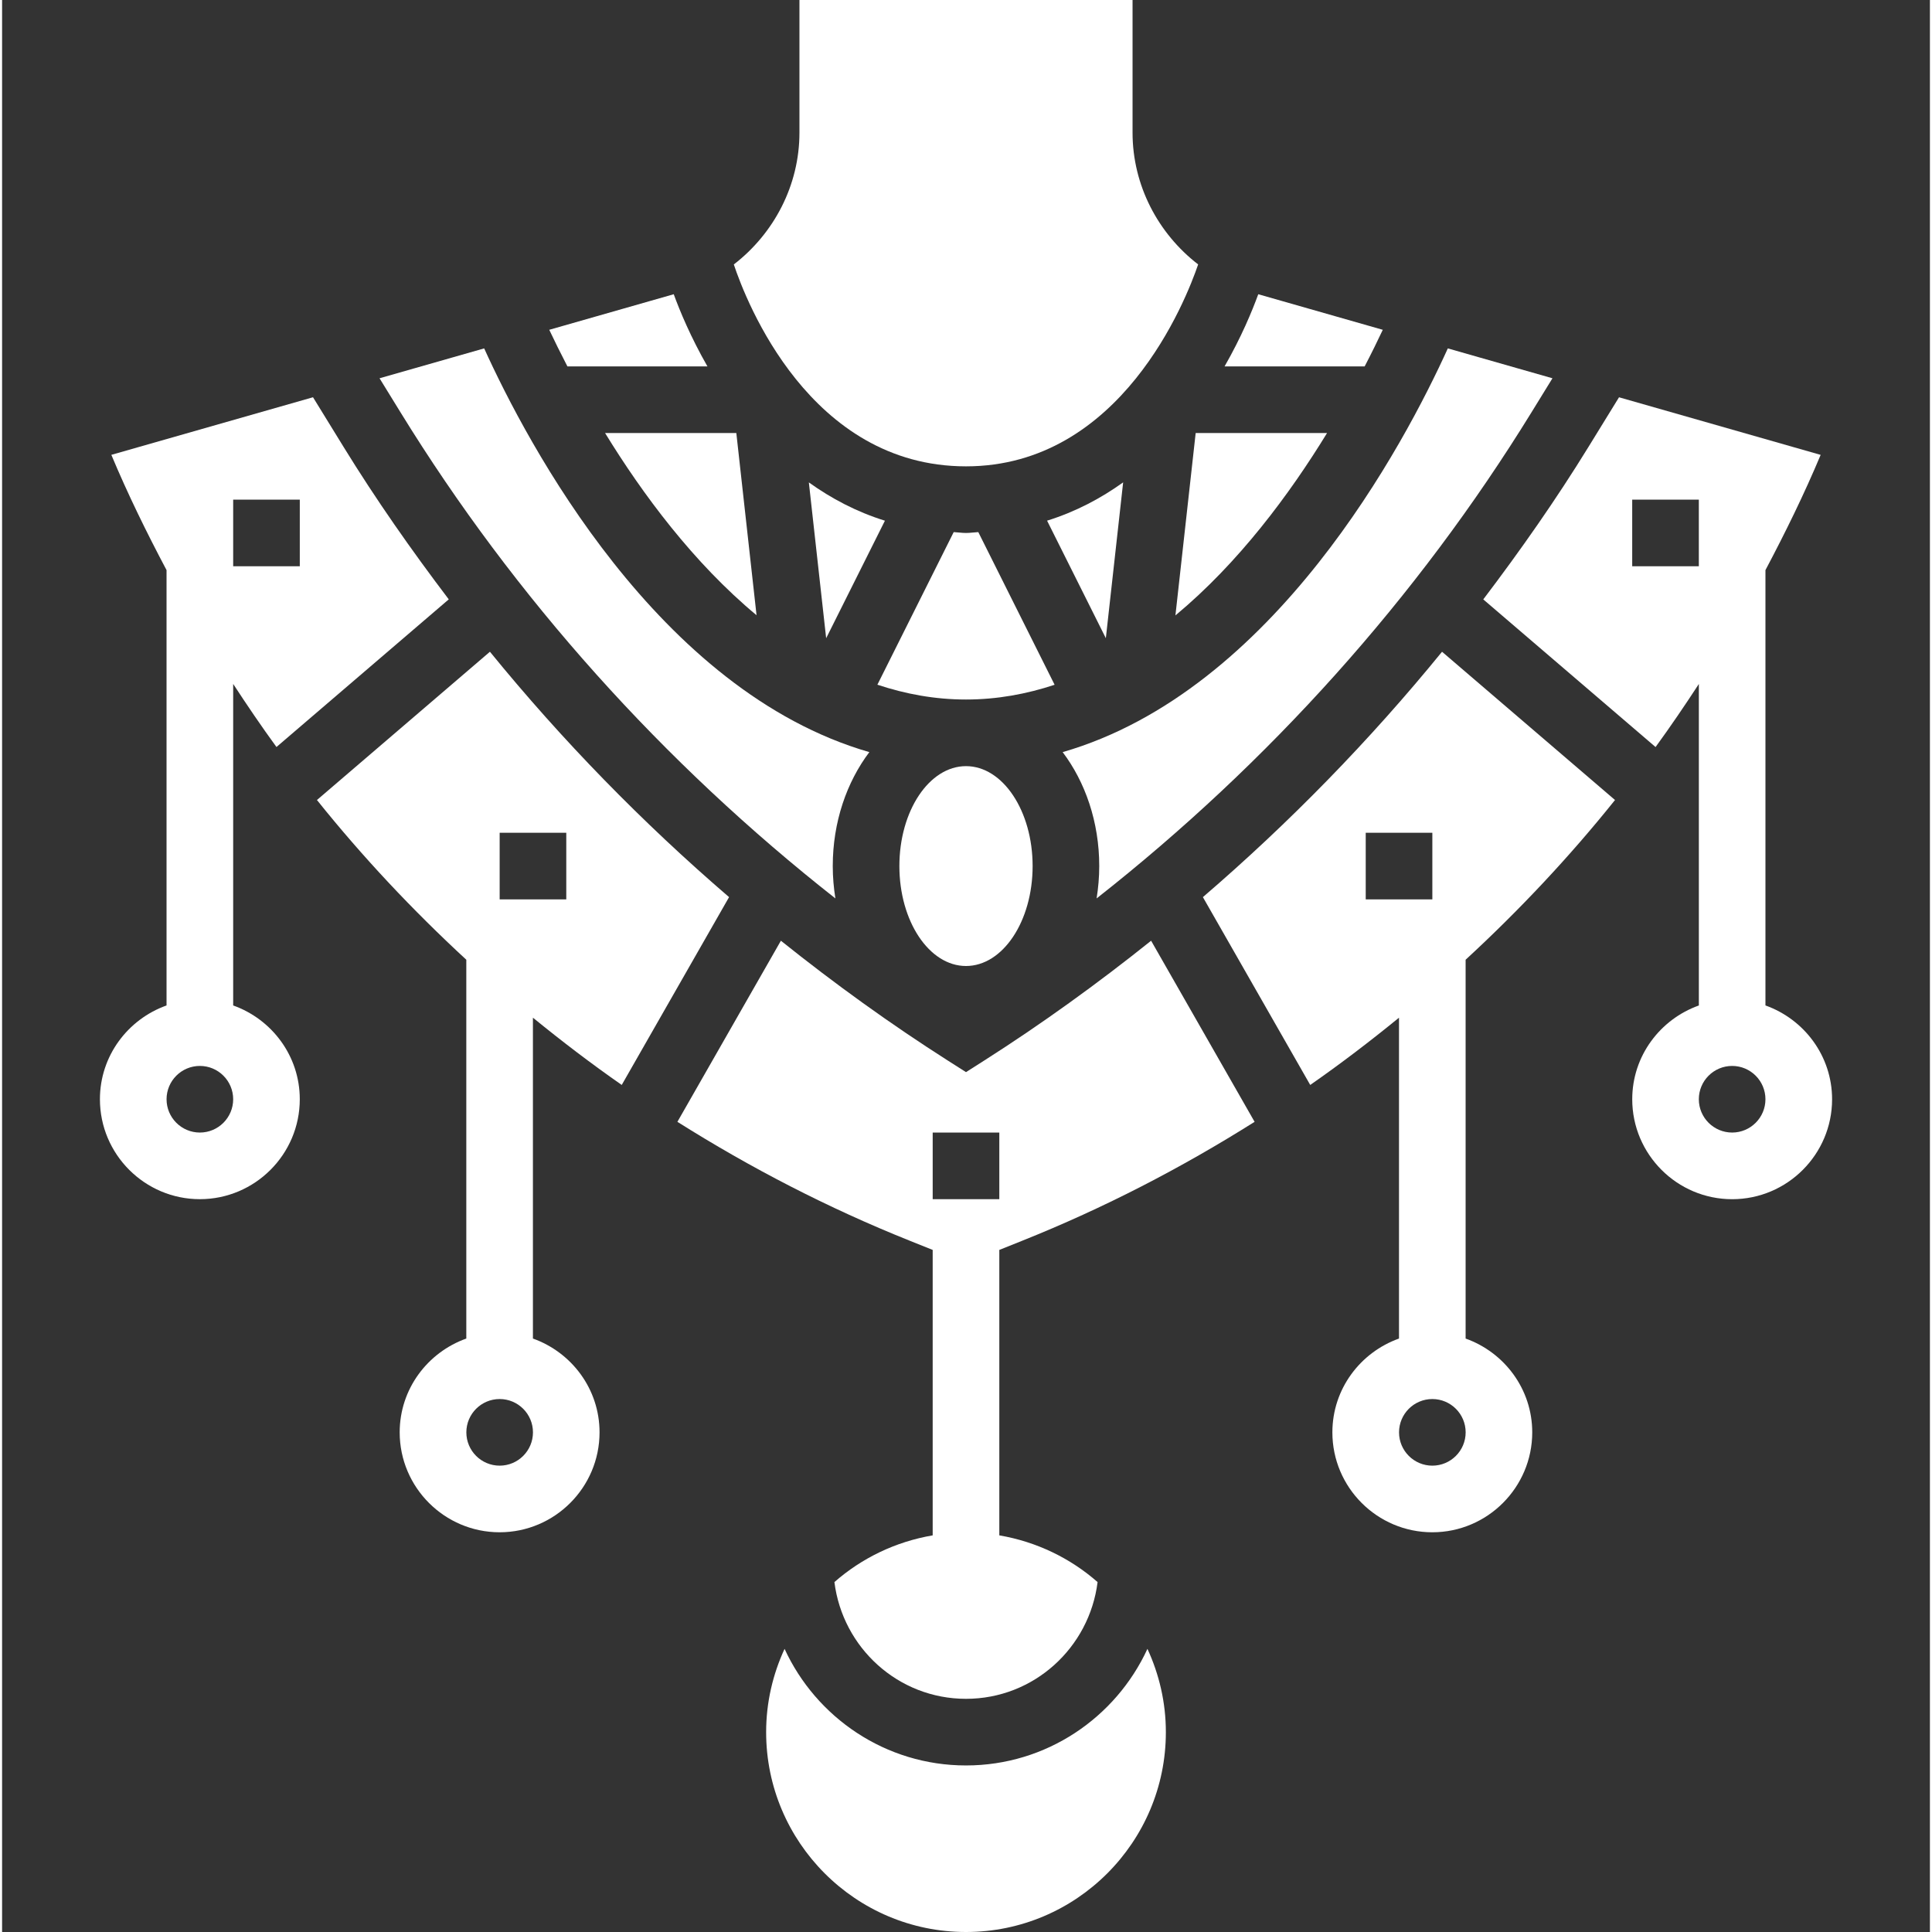 <svg height="464pt" viewBox="-23 0 463 464" width="464pt" xmlns="http://www.w3.org/2000/svg"><rect x="-23" y="0" width="463" height="464" fill="#333333" stroke="none"/><path style="fill:#fff;" d="m32.5 241.473v-77.215c3.352 5.133 6.793 10.207 10.398 15.148l41.379-35.461c-8.969-11.824-17.488-23.977-25.25-36.594l-7.352-11.945-48.434 13.832c3.969 9.48 8.48 18.664 13.258 27.684v104.551c-9.289 3.312-16 12.113-16 22.527 0 13.23 10.77 24 24 24s24-10.77 24-24c0-10.414-6.711-19.215-16-22.527zm0-121.473h16v16h-16zm-8 152c-4.414 0-8-3.586-8-8s3.586-8 8-8 8 3.586 8 8-3.586 8-8 8zm0 0"/><path style="fill:#fff;" d="m400.5 241.473v-104.551c4.777-9.027 9.289-18.203 13.258-27.676l-48.426-13.832-7.352 11.945c-7.762 12.617-16.281 24.777-25.25 36.594l41.379 35.461c3.605-4.949 7.047-10.016 10.398-15.148v77.215c-9.289 3.312-16 12.113-16 22.527 0 13.23 10.77 24 24 24 13.23 0 24-10.77 24-24-.008-10.422-6.719-19.223-16.008-22.535zm-32-105.473v-16h16v16zm24 136c-4.414 0-8-3.586-8-8s3.586-8 8-8 8 3.586 8 8-3.586 8-8 8zm0 0"/><path style="fill:#fff;" d="m208.5 424c-19.328 0-35.977-11.504-43.574-28-2.816 6.098-4.426 12.855-4.426 20 0 26.473 21.527 48 48 48s48-21.527 48-48c0-7.145-1.609-13.902-4.426-20-7.598 16.496-24.246 28-43.574 28zm0 0"/><path style="fill:#fff;" d="m208.5 112c37.246 0 52.84-39.953 55.754-48.496-9.641-7.434-15.754-19.008-15.754-31.648v-31.855h-80v31.855c0 12.648-6.121 24.223-15.762 31.656 2.914 8.746 18.203 48.488 55.762 48.488zm0 0"/><path style="fill:#fff;" d="m158.195 147.754-4.855-43.754h-31.52c8.984 14.656 21.223 31.16 36.375 43.754zm0 0"/><path style="fill:#fff;" d="m308.598 79.207-29.906-8.543c-1.465 4.023-4.062 10.297-8.094 17.336h33.645c1.699-3.266 3.145-6.223 4.355-8.793zm0 0"/><path style="fill:#fff;" d="m246.242 115.848c-5.344 3.832-11.383 7.055-18.27 9.199l14.113 28.227zm0 0"/><path style="fill:#fff;" d="m224.5 208c0-13.254-7.164-24-16-24s-16 10.746-16 24 7.164 24 16 24 16-10.746 16-24zm0 0"/><path style="fill:#fff;" d="m174.914 153.281 14.113-28.227c-6.887-2.145-12.926-5.367-18.27-9.199zm0 0"/><path style="fill:#fff;" d="m263.66 104-4.863 43.801c15.184-12.602 27.43-29.121 36.414-43.801zm0 0"/><path style="fill:#fff;" d="m146.402 88c-4.023-7.039-6.629-13.312-8.094-17.336l-29.898 8.543c1.219 2.57 2.676 5.527 4.363 8.793zm0 0"/><path style="fill:#fff;" d="m364.371 192.137-41.543-35.609c-17.352 21.289-36.602 41.023-57.434 58.93l25.777 45.109c7.328-5.102 14.418-10.52 21.32-16.152v77.059c-9.289 3.312-16 12.113-16 22.527 0 13.23 10.77 24 24 24 13.23 0 24-10.77 24-24 0-10.414-6.711-19.215-16-22.527v-90.977c12.887-11.879 24.91-24.672 35.879-38.359zm-43.871 159.863c-4.414 0-8-3.586-8-8s3.586-8 8-8 8 3.586 8 8-3.586 8-8 8zm-16-136v-16h16v16zm0 0"/><path style="fill:#fff;" d="m231.715 180.633c5.41 7.168 8.785 16.758 8.785 27.367 0 2.656-.23 5.246-.633 7.77 41.289-32.457 77.016-72.152 104.48-116.801l5-8.121-25.129-7.176c-10.344 22.793-41.711 82.281-92.504 96.961zm0 0"/><path style="fill:#fff;" d="m177.133 215.77c-.402-2.523-.633-5.113-.633-7.77 0-10.609 3.375-20.199 8.785-27.367-50.793-14.68-82.16-74.168-92.504-96.961l-25.129 7.176 5 8.121c27.465 44.648 63.191 84.344 104.48 116.801zm0 0"/><path style="fill:#fff;" d="m211.453 127.793c-1 .047-1.93.207-2.953.207s-1.953-.16-2.953-.207l-18.328 36.648c6.746 2.246 13.824 3.559 21.281 3.559s14.543-1.312 21.281-3.543zm0 0"/><path style="fill:#fff;" d="m125.82 260.566 25.777-45.109c-20.832-17.906-40.082-37.641-57.434-58.93l-41.543 35.609c10.969 13.688 22.992 26.48 35.871 38.359v90.977c-9.289 3.312-16 12.113-16 22.527 0 13.23 10.77 24 24 24 13.23 0 24-10.77 24-24 0-10.414-6.711-19.215-16-22.527v-77.059c6.91 5.633 14 11.051 21.328 16.152zm-29.32 91.434c-4.414 0-8-3.586-8-8s3.586-8 8-8 8 3.586 8 8-3.586 8-8 8zm0-152h16v16h-16zm0 0"/><path style="fill:#fff;" d="m212.797 254.754-4.297 2.734-4.297-2.734c-13.895-8.852-27.277-18.516-40.16-28.824l-24.855 43.496c17.602 11.086 36.207 20.711 55.738 28.527l5.574 2.23v68.559c-8.938 1.523-17.055 5.473-23.602 11.219 1.977 15.766 15.305 28.039 31.602 28.039s29.625-12.273 31.602-28.039c-6.547-5.746-14.664-9.695-23.602-11.219v-68.559l5.574-2.23c19.531-7.809 38.137-17.441 55.738-28.527l-24.855-43.496c-12.883 10.309-26.266 19.973-40.16 28.824zm3.703 33.246h-16v-16h16zm0 0"/></svg>